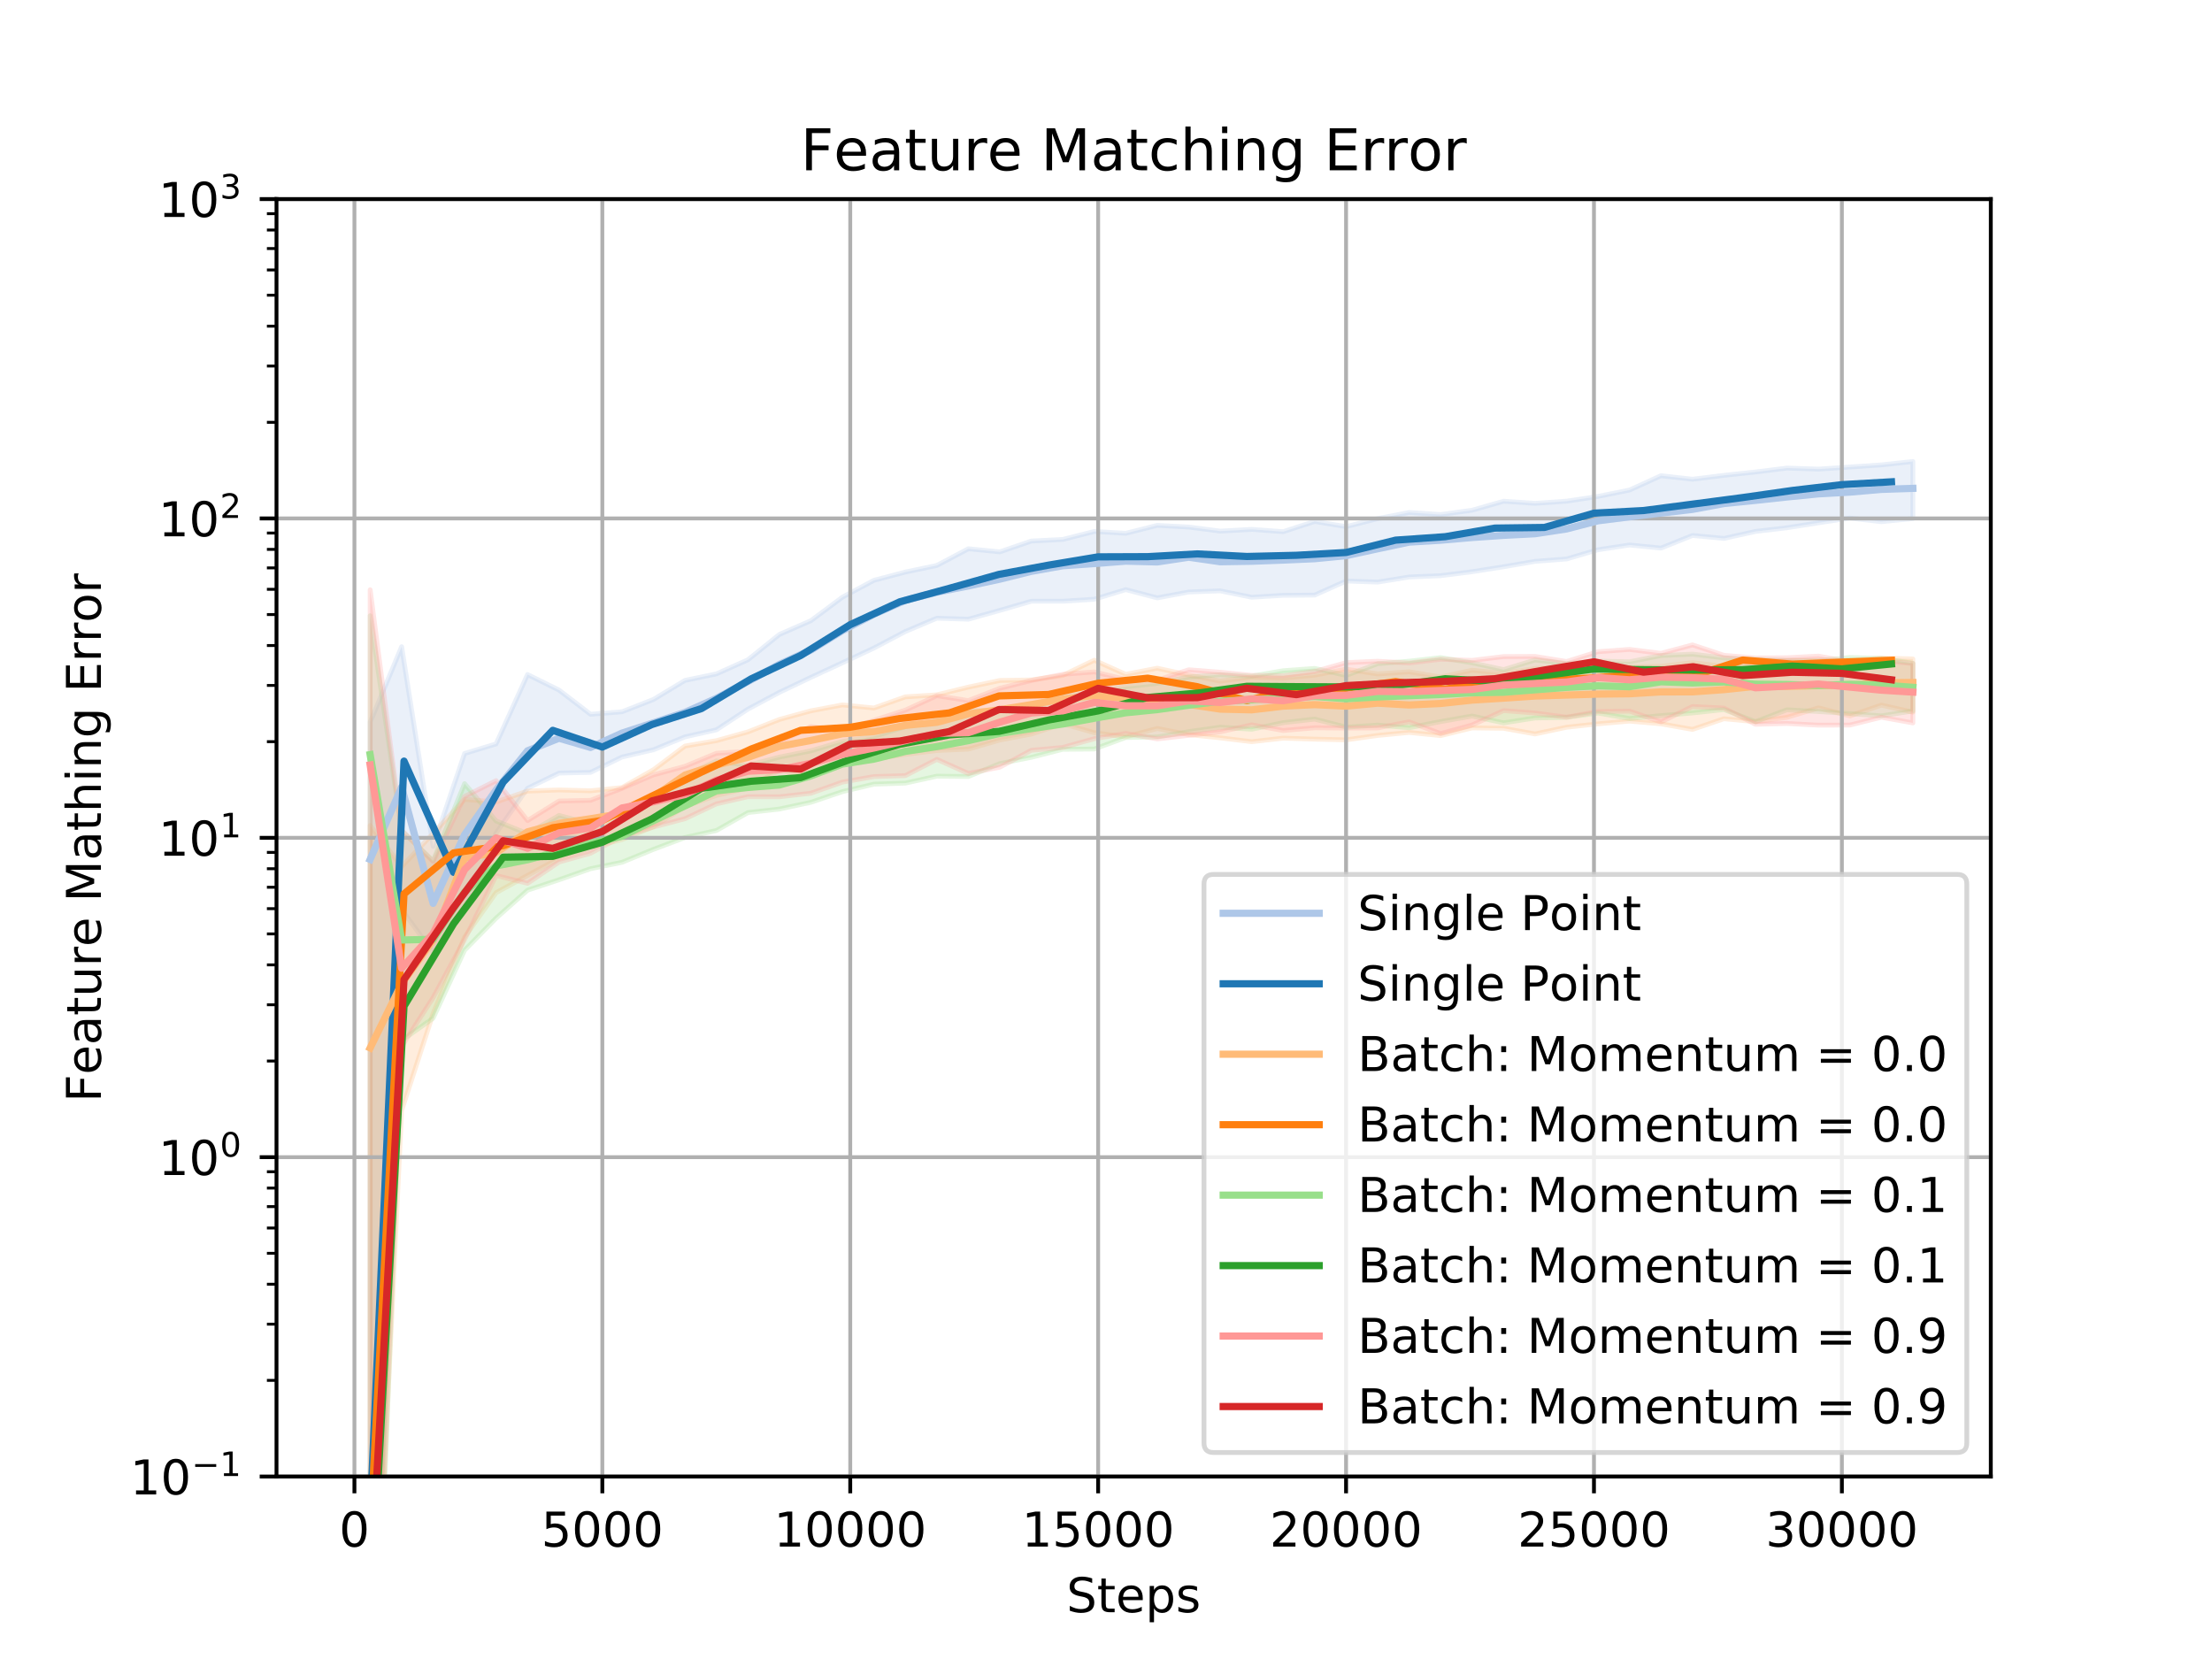 <?xml version="1.0" encoding="utf-8" standalone="no"?>
<!DOCTYPE svg PUBLIC "-//W3C//DTD SVG 1.1//EN"
  "http://www.w3.org/Graphics/SVG/1.1/DTD/svg11.dtd">
<!-- Created with matplotlib (https://matplotlib.org/) -->
<svg height="345.6pt" version="1.1" viewBox="0 0 460.8 345.6" width="460.8pt" xmlns="http://www.w3.org/2000/svg" xmlns:xlink="http://www.w3.org/1999/xlink">
 <defs>
  <style type="text/css">
*{stroke-linecap:butt;stroke-linejoin:round;white-space:pre;}
  </style>
 </defs>
 <g id="figure_1">
  <g id="patch_1">
   <path d="M 0 345.6 
L 460.8 345.6 
L 460.8 0 
L 0 0 
z
" style="fill:#ffffff;"/>
  </g>
  <g id="axes_1">
   <g id="patch_2">
    <path d="M 57.6 307.584 
L 414.72 307.584 
L 414.72 41.472 
L 57.6 41.472 
z
" style="fill:#ffffff;"/>
   </g>
   <g id="PolyCollection_1">
    <defs>
     <path d="M 77.107 -195.141 
L 77.107 28.367 
L 83.666 -156.125 
L 90.225 -147.229 
L 96.783 -156.512 
L 103.342 -172.072 
L 109.901 -181.398 
L 116.46 -184.555 
L 123.018 -184.697 
L 129.577 -187.898 
L 136.136 -189.413 
L 142.695 -192.096 
L 149.254 -193.572 
L 155.812 -197.878 
L 162.371 -201.376 
L 168.93 -204.492 
L 175.489 -207.531 
L 182.047 -210.593 
L 188.606 -214.046 
L 195.165 -216.818 
L 201.724 -216.612 
L 208.283 -218.446 
L 214.841 -220.352 
L 221.4 -220.352 
L 227.959 -220.766 
L 234.518 -222.767 
L 241.077 -221.05 
L 247.635 -222.274 
L 254.194 -222.513 
L 260.753 -221.18 
L 267.312 -221.583 
L 273.87 -221.631 
L 280.429 -224.564 
L 286.988 -224.338 
L 293.547 -225.402 
L 300.106 -225.671 
L 306.664 -226.5 
L 313.223 -227.533 
L 319.782 -228.657 
L 326.341 -229.157 
L 332.899 -231.08 
L 339.458 -232.065 
L 346.017 -231.422 
L 352.576 -234.05 
L 359.135 -233.436 
L 365.693 -234.889 
L 372.252 -235.657 
L 378.811 -236.689 
L 385.37 -237.682 
L 391.928 -236.923 
L 398.487 -237.573 
L 398.487 -249.465 
L 398.487 -249.465 
L 391.928 -248.755 
L 385.37 -248.311 
L 378.811 -247.877 
L 372.252 -248.095 
L 365.693 -247.273 
L 359.135 -246.577 
L 352.576 -245.767 
L 346.017 -246.506 
L 339.458 -243.514 
L 332.899 -242.19 
L 326.341 -241.197 
L 319.782 -240.747 
L 313.223 -241.185 
L 306.664 -239.314 
L 300.106 -238.408 
L 293.547 -238.843 
L 286.988 -237.562 
L 280.429 -235.892 
L 273.87 -236.975 
L 267.312 -234.844 
L 260.753 -235.322 
L 254.194 -234.961 
L 247.635 -235.805 
L 241.077 -236.155 
L 234.518 -234.51 
L 227.959 -234.887 
L 221.4 -233.227 
L 214.841 -232.886 
L 208.283 -230.636 
L 201.724 -231.282 
L 195.165 -227.808 
L 188.606 -226.434 
L 182.047 -224.704 
L 175.489 -221.191 
L 168.93 -216.304 
L 162.371 -213.436 
L 155.812 -208.16 
L 149.254 -205.221 
L 142.695 -203.863 
L 136.136 -199.897 
L 129.577 -197.328 
L 123.018 -196.813 
L 116.46 -201.842 
L 109.901 -205.088 
L 103.342 -190.634 
L 96.783 -188.637 
L 90.225 -169.306 
L 83.666 -210.883 
L 77.107 -195.141 
z
" id="m6dc7515577" style="stroke:#aec7e8;stroke-opacity:0.25;"/>
    </defs>
    <g clip-path="url(#p1aa716d5b2)">
     <use style="fill:#aec7e8;fill-opacity:0.25;stroke:#aec7e8;stroke-opacity:0.25;" x="0" xlink:href="#m6dc7515577" y="345.6"/>
    </g>
   </g>
   <g id="PolyCollection_2">
    <defs>
     <path d="M 77.107 -173.618 
L 77.107 23.141 
L 83.666 -114.261 
L 90.225 -134.443 
L 96.783 -150.376 
L 103.342 -159.63 
L 109.901 -163.228 
L 116.46 -166.795 
L 123.018 -169.044 
L 129.577 -170.708 
L 136.136 -173.382 
L 142.695 -177.598 
L 149.254 -179.901 
L 155.812 -181.444 
L 162.371 -185.159 
L 168.93 -183.819 
L 175.489 -186.909 
L 182.047 -187.512 
L 188.606 -188.452 
L 195.165 -189.254 
L 201.724 -189.549 
L 208.283 -191.443 
L 214.841 -192.682 
L 221.4 -194.849 
L 227.959 -192.963 
L 234.518 -192.107 
L 241.077 -193.838 
L 247.635 -192.568 
L 254.194 -191.891 
L 260.753 -191.093 
L 267.312 -191.829 
L 273.87 -191.622 
L 280.429 -191.476 
L 286.988 -192.39 
L 293.547 -193.021 
L 300.106 -192.358 
L 306.664 -193.967 
L 313.223 -193.882 
L 319.782 -192.706 
L 326.341 -194.096 
L 332.899 -194.813 
L 339.458 -195.379 
L 346.017 -194.815 
L 352.576 -193.648 
L 359.135 -195.875 
L 365.693 -195.249 
L 372.252 -196.164 
L 378.811 -198.134 
L 385.37 -196.464 
L 391.928 -198.706 
L 398.487 -197.241 
L 398.487 -208.324 
L 398.487 -208.324 
L 391.928 -208.537 
L 385.37 -208.007 
L 378.811 -207.993 
L 372.252 -207.948 
L 365.693 -207.812 
L 359.135 -206.785 
L 352.576 -207.565 
L 346.017 -206.799 
L 339.458 -206.653 
L 332.899 -206.365 
L 326.341 -206.782 
L 319.782 -206.341 
L 313.223 -205.332 
L 306.664 -205.979 
L 300.106 -204.563 
L 293.547 -205.655 
L 286.988 -205.205 
L 280.429 -206.208 
L 273.87 -204.965 
L 267.312 -204.332 
L 260.753 -204.562 
L 254.194 -203.718 
L 247.635 -204.976 
L 241.077 -206.404 
L 234.518 -205.123 
L 227.959 -208.067 
L 221.4 -204.906 
L 214.841 -203.952 
L 208.283 -203.843 
L 201.724 -202.46 
L 195.165 -200.854 
L 188.606 -200.436 
L 182.047 -198.11 
L 175.489 -198.759 
L 168.93 -197.52 
L 162.371 -195.725 
L 155.812 -193.135 
L 149.254 -191.309 
L 142.695 -190.186 
L 136.136 -185.256 
L 129.577 -181.531 
L 123.018 -180.864 
L 116.46 -181.04 
L 109.901 -180.804 
L 103.342 -178.526 
L 96.783 -179.083 
L 90.225 -171.976 
L 83.666 -165.066 
L 77.107 -173.618 
z
" id="md0c30af44f" style="stroke:#ffbb78;stroke-opacity:0.25;"/>
    </defs>
    <g clip-path="url(#p1aa716d5b2)">
     <use style="fill:#ffbb78;fill-opacity:0.25;stroke:#ffbb78;stroke-opacity:0.25;" x="0" xlink:href="#md0c30af44f" y="345.6"/>
    </g>
   </g>
   <g id="PolyCollection_3">
    <defs>
     <path d="M 77.107 -217.33 
L 77.107 43.387 
L 83.666 -128.845 
L 90.225 -133.488 
L 96.783 -147.647 
L 103.342 -154.326 
L 109.901 -160.159 
L 116.46 -162.327 
L 123.018 -164.629 
L 129.577 -165.968 
L 136.136 -168.663 
L 142.695 -171.128 
L 149.254 -172.595 
L 155.812 -176.322 
L 162.371 -177.063 
L 168.93 -178.466 
L 175.489 -180.687 
L 182.047 -182.243 
L 188.606 -182.462 
L 195.165 -183.908 
L 201.724 -183.835 
L 208.283 -186.536 
L 214.841 -187.837 
L 221.4 -189.51 
L 227.959 -189.563 
L 234.518 -191.968 
L 241.077 -192.078 
L 247.635 -193.176 
L 254.194 -194.114 
L 260.753 -193.687 
L 267.312 -195.051 
L 273.87 -195.8 
L 280.429 -194.12 
L 286.988 -194.552 
L 293.547 -193.997 
L 300.106 -195.282 
L 306.664 -196.435 
L 313.223 -195.012 
L 319.782 -196.034 
L 326.341 -196.155 
L 332.899 -197.06 
L 339.458 -195.926 
L 346.017 -196.516 
L 352.576 -197.078 
L 359.135 -197.788 
L 365.693 -195.257 
L 372.252 -197.74 
L 378.811 -197.374 
L 385.37 -196.941 
L 391.928 -196.475 
L 398.487 -197.493 
L 398.487 -207.436 
L 398.487 -207.436 
L 391.928 -208.443 
L 385.37 -208.639 
L 378.811 -207.986 
L 372.252 -208.005 
L 365.693 -208.251 
L 359.135 -208.548 
L 352.576 -209.337 
L 346.017 -209.038 
L 339.458 -207.733 
L 332.899 -207.897 
L 326.341 -207.385 
L 319.782 -208.111 
L 313.223 -206.107 
L 306.664 -207.522 
L 300.106 -208.604 
L 293.547 -207.861 
L 286.988 -207.331 
L 280.429 -204.901 
L 273.87 -206.355 
L 267.312 -205.875 
L 260.753 -204.756 
L 254.194 -205.046 
L 247.635 -204.571 
L 241.077 -203.243 
L 234.518 -202.549 
L 227.959 -201.471 
L 221.4 -200.412 
L 214.841 -198.84 
L 208.283 -197.683 
L 201.724 -197.506 
L 195.165 -195.528 
L 188.606 -194.215 
L 182.047 -192.176 
L 175.489 -191.122 
L 168.93 -189.196 
L 162.371 -187.882 
L 155.812 -186.146 
L 149.254 -187.071 
L 142.695 -184.044 
L 136.136 -179.932 
L 129.577 -176.207 
L 123.018 -174.008 
L 116.46 -175.727 
L 109.901 -171.932 
L 103.342 -174.588 
L 96.783 -182.352 
L 90.225 -166.277 
L 83.666 -172.524 
L 77.107 -217.33 
z
" id="mfff6ea9948" style="stroke:#98df8a;stroke-opacity:0.25;"/>
    </defs>
    <g clip-path="url(#p1aa716d5b2)">
     <use style="fill:#98df8a;fill-opacity:0.25;stroke:#98df8a;stroke-opacity:0.25;" x="0" xlink:href="#mfff6ea9948" y="345.6"/>
    </g>
   </g>
   <g id="PolyCollection_4">
    <defs>
     <path d="M 77.107 -222.749 
L 77.107 32.358 
L 83.666 -127.603 
L 90.225 -137.776 
L 96.783 -149.88 
L 103.342 -163.215 
L 109.901 -161.588 
L 116.46 -166.029 
L 123.018 -167.855 
L 129.577 -171.388 
L 136.136 -173.316 
L 142.695 -175.045 
L 149.254 -178.146 
L 155.812 -179.637 
L 162.371 -179.615 
L 168.93 -180.361 
L 175.489 -182.669 
L 182.047 -183.829 
L 188.606 -184.026 
L 195.165 -187.414 
L 201.724 -184.48 
L 208.283 -185.783 
L 214.841 -189.299 
L 221.4 -189.894 
L 227.959 -191.715 
L 234.518 -192.826 
L 241.077 -191.672 
L 247.635 -192.408 
L 254.194 -193.144 
L 260.753 -194.6 
L 267.312 -193.423 
L 273.87 -193.987 
L 280.429 -193.931 
L 286.988 -193.963 
L 293.547 -195.232 
L 300.106 -192.779 
L 306.664 -194.567 
L 313.223 -197.57 
L 319.782 -197.064 
L 326.341 -196.194 
L 332.899 -197.374 
L 339.458 -197.46 
L 346.017 -195.211 
L 352.576 -198.418 
L 359.135 -198.098 
L 365.693 -194.719 
L 372.252 -194.892 
L 378.811 -194.535 
L 385.37 -194.556 
L 391.928 -196.187 
L 398.487 -195.001 
L 398.487 -207.382 
L 398.487 -207.382 
L 391.928 -207.926 
L 385.37 -207.748 
L 378.811 -208.921 
L 372.252 -208.579 
L 365.693 -208.533 
L 359.135 -209.087 
L 352.576 -211.26 
L 346.017 -209.498 
L 339.458 -210.311 
L 332.899 -209.839 
L 326.341 -207.798 
L 319.782 -208.852 
L 313.223 -208.822 
L 306.664 -208.032 
L 300.106 -208.271 
L 293.547 -207.482 
L 286.988 -207.851 
L 280.429 -207.561 
L 273.87 -205.723 
L 267.312 -204.814 
L 260.753 -204.914 
L 254.194 -205.556 
L 247.635 -206.077 
L 241.077 -203.917 
L 234.518 -204.063 
L 227.959 -205.626 
L 221.4 -205.123 
L 214.841 -203.853 
L 208.283 -202.217 
L 201.724 -199.648 
L 195.165 -200.68 
L 188.606 -197.667 
L 182.047 -195.541 
L 175.489 -193.492 
L 168.93 -194.257 
L 162.371 -191.059 
L 155.812 -189.102 
L 149.254 -188.68 
L 142.695 -185.96 
L 136.136 -184.188 
L 129.577 -181.372 
L 123.018 -178.88 
L 116.46 -178.729 
L 109.901 -174.657 
L 103.342 -182.974 
L 96.783 -179.684 
L 90.225 -166.1 
L 83.666 -172.688 
L 77.107 -222.749 
z
" id="m78f3901877" style="stroke:#ff9896;stroke-opacity:0.25;"/>
    </defs>
    <g clip-path="url(#p1aa716d5b2)">
     <use style="fill:#ff9896;fill-opacity:0.25;stroke:#ff9896;stroke-opacity:0.25;" x="0" xlink:href="#m78f3901877" y="345.6"/>
    </g>
   </g>
   <g id="matplotlib.axis_1">
    <g id="xtick_1">
     <g id="line2d_1">
      <path clip-path="url(#p1aa716d5b2)" d="M 73.833 307.584 
L 73.833 41.472 
" style="fill:none;stroke:#b0b0b0;stroke-linecap:square;stroke-width:0.8;"/>
     </g>
     <g id="line2d_2">
      <defs>
       <path d="M 0 0 
L 0 3.5 
" id="m303108fec3" style="stroke:#000000;stroke-width:0.8;"/>
      </defs>
      <g>
       <use style="stroke:#000000;stroke-width:0.8;" x="73.833" xlink:href="#m303108fec3" y="307.584"/>
      </g>
     </g>
     <g id="text_1">
      <!-- 0 -->
      <defs>
       <path d="M 31.781 66.406 
Q 24.172 66.406 20.328 58.906 
Q 16.5 51.422 16.5 36.375 
Q 16.5 21.391 20.328 13.891 
Q 24.172 6.391 31.781 6.391 
Q 39.453 6.391 43.281 13.891 
Q 47.125 21.391 47.125 36.375 
Q 47.125 51.422 43.281 58.906 
Q 39.453 66.406 31.781 66.406 
z
M 31.781 74.219 
Q 44.047 74.219 50.516 64.516 
Q 56.984 54.828 56.984 36.375 
Q 56.984 17.969 50.516 8.266 
Q 44.047 -1.422 31.781 -1.422 
Q 19.531 -1.422 13.062 8.266 
Q 6.594 17.969 6.594 36.375 
Q 6.594 54.828 13.062 64.516 
Q 19.531 74.219 31.781 74.219 
z
" id="DejaVuSans-48"/>
      </defs>
      <g transform="translate(70.651 322.182)scale(0.1 -0.1)">
       <use xlink:href="#DejaVuSans-48"/>
      </g>
     </g>
    </g>
    <g id="xtick_2">
     <g id="line2d_3">
      <path clip-path="url(#p1aa716d5b2)" d="M 125.477 307.584 
L 125.477 41.472 
" style="fill:none;stroke:#b0b0b0;stroke-linecap:square;stroke-width:0.8;"/>
     </g>
     <g id="line2d_4">
      <g>
       <use style="stroke:#000000;stroke-width:0.8;" x="125.477" xlink:href="#m303108fec3" y="307.584"/>
      </g>
     </g>
     <g id="text_2">
      <!-- 5000 -->
      <defs>
       <path d="M 10.797 72.906 
L 49.516 72.906 
L 49.516 64.594 
L 19.828 64.594 
L 19.828 46.734 
Q 21.969 47.469 24.109 47.828 
Q 26.266 48.188 28.422 48.188 
Q 40.625 48.188 47.75 41.5 
Q 54.891 34.812 54.891 23.391 
Q 54.891 11.625 47.562 5.094 
Q 40.234 -1.422 26.906 -1.422 
Q 22.312 -1.422 17.547 -0.641 
Q 12.797 0.141 7.719 1.703 
L 7.719 11.625 
Q 12.109 9.234 16.797 8.062 
Q 21.484 6.891 26.703 6.891 
Q 35.156 6.891 40.078 11.328 
Q 45.016 15.766 45.016 23.391 
Q 45.016 31 40.078 35.438 
Q 35.156 39.891 26.703 39.891 
Q 22.75 39.891 18.812 39.016 
Q 14.891 38.141 10.797 36.281 
z
" id="DejaVuSans-53"/>
      </defs>
      <g transform="translate(112.752 322.182)scale(0.1 -0.1)">
       <use xlink:href="#DejaVuSans-53"/>
       <use x="63.623" xlink:href="#DejaVuSans-48"/>
       <use x="127.246" xlink:href="#DejaVuSans-48"/>
       <use x="190.869" xlink:href="#DejaVuSans-48"/>
      </g>
     </g>
    </g>
    <g id="xtick_3">
     <g id="line2d_5">
      <path clip-path="url(#p1aa716d5b2)" d="M 177.121 307.584 
L 177.121 41.472 
" style="fill:none;stroke:#b0b0b0;stroke-linecap:square;stroke-width:0.8;"/>
     </g>
     <g id="line2d_6">
      <g>
       <use style="stroke:#000000;stroke-width:0.8;" x="177.121" xlink:href="#m303108fec3" y="307.584"/>
      </g>
     </g>
     <g id="text_3">
      <!-- 10000 -->
      <defs>
       <path d="M 12.406 8.297 
L 28.516 8.297 
L 28.516 63.922 
L 10.984 60.406 
L 10.984 69.391 
L 28.422 72.906 
L 38.281 72.906 
L 38.281 8.297 
L 54.391 8.297 
L 54.391 0 
L 12.406 0 
z
" id="DejaVuSans-49"/>
      </defs>
      <g transform="translate(161.214 322.182)scale(0.1 -0.1)">
       <use xlink:href="#DejaVuSans-49"/>
       <use x="63.623" xlink:href="#DejaVuSans-48"/>
       <use x="127.246" xlink:href="#DejaVuSans-48"/>
       <use x="190.869" xlink:href="#DejaVuSans-48"/>
       <use x="254.492" xlink:href="#DejaVuSans-48"/>
      </g>
     </g>
    </g>
    <g id="xtick_4">
     <g id="line2d_7">
      <path clip-path="url(#p1aa716d5b2)" d="M 228.765 307.584 
L 228.765 41.472 
" style="fill:none;stroke:#b0b0b0;stroke-linecap:square;stroke-width:0.8;"/>
     </g>
     <g id="line2d_8">
      <g>
       <use style="stroke:#000000;stroke-width:0.8;" x="228.765" xlink:href="#m303108fec3" y="307.584"/>
      </g>
     </g>
     <g id="text_4">
      <!-- 15000 -->
      <g transform="translate(212.858 322.182)scale(0.1 -0.1)">
       <use xlink:href="#DejaVuSans-49"/>
       <use x="63.623" xlink:href="#DejaVuSans-53"/>
       <use x="127.246" xlink:href="#DejaVuSans-48"/>
       <use x="190.869" xlink:href="#DejaVuSans-48"/>
       <use x="254.492" xlink:href="#DejaVuSans-48"/>
      </g>
     </g>
    </g>
    <g id="xtick_5">
     <g id="line2d_9">
      <path clip-path="url(#p1aa716d5b2)" d="M 280.409 307.584 
L 280.409 41.472 
" style="fill:none;stroke:#b0b0b0;stroke-linecap:square;stroke-width:0.8;"/>
     </g>
     <g id="line2d_10">
      <g>
       <use style="stroke:#000000;stroke-width:0.8;" x="280.409" xlink:href="#m303108fec3" y="307.584"/>
      </g>
     </g>
     <g id="text_5">
      <!-- 20000 -->
      <defs>
       <path d="M 19.188 8.297 
L 53.609 8.297 
L 53.609 0 
L 7.328 0 
L 7.328 8.297 
Q 12.938 14.109 22.625 23.891 
Q 32.328 33.688 34.812 36.531 
Q 39.547 41.844 41.422 45.531 
Q 43.312 49.219 43.312 52.781 
Q 43.312 58.594 39.234 62.25 
Q 35.156 65.922 28.609 65.922 
Q 23.969 65.922 18.812 64.312 
Q 13.672 62.703 7.812 59.422 
L 7.812 69.391 
Q 13.766 71.781 18.938 73 
Q 24.125 74.219 28.422 74.219 
Q 39.75 74.219 46.484 68.547 
Q 53.219 62.891 53.219 53.422 
Q 53.219 48.922 51.531 44.891 
Q 49.859 40.875 45.406 35.406 
Q 44.188 33.984 37.641 27.219 
Q 31.109 20.453 19.188 8.297 
z
" id="DejaVuSans-50"/>
      </defs>
      <g transform="translate(264.502 322.182)scale(0.1 -0.1)">
       <use xlink:href="#DejaVuSans-50"/>
       <use x="63.623" xlink:href="#DejaVuSans-48"/>
       <use x="127.246" xlink:href="#DejaVuSans-48"/>
       <use x="190.869" xlink:href="#DejaVuSans-48"/>
       <use x="254.492" xlink:href="#DejaVuSans-48"/>
      </g>
     </g>
    </g>
    <g id="xtick_6">
     <g id="line2d_11">
      <path clip-path="url(#p1aa716d5b2)" d="M 332.052 307.584 
L 332.052 41.472 
" style="fill:none;stroke:#b0b0b0;stroke-linecap:square;stroke-width:0.8;"/>
     </g>
     <g id="line2d_12">
      <g>
       <use style="stroke:#000000;stroke-width:0.8;" x="332.052" xlink:href="#m303108fec3" y="307.584"/>
      </g>
     </g>
     <g id="text_6">
      <!-- 25000 -->
      <g transform="translate(316.146 322.182)scale(0.1 -0.1)">
       <use xlink:href="#DejaVuSans-50"/>
       <use x="63.623" xlink:href="#DejaVuSans-53"/>
       <use x="127.246" xlink:href="#DejaVuSans-48"/>
       <use x="190.869" xlink:href="#DejaVuSans-48"/>
       <use x="254.492" xlink:href="#DejaVuSans-48"/>
      </g>
     </g>
    </g>
    <g id="xtick_7">
     <g id="line2d_13">
      <path clip-path="url(#p1aa716d5b2)" d="M 383.696 307.584 
L 383.696 41.472 
" style="fill:none;stroke:#b0b0b0;stroke-linecap:square;stroke-width:0.8;"/>
     </g>
     <g id="line2d_14">
      <g>
       <use style="stroke:#000000;stroke-width:0.8;" x="383.696" xlink:href="#m303108fec3" y="307.584"/>
      </g>
     </g>
     <g id="text_7">
      <!-- 30000 -->
      <defs>
       <path d="M 40.578 39.312 
Q 47.656 37.797 51.625 33 
Q 55.609 28.219 55.609 21.188 
Q 55.609 10.406 48.188 4.484 
Q 40.766 -1.422 27.094 -1.422 
Q 22.516 -1.422 17.656 -0.516 
Q 12.797 0.391 7.625 2.203 
L 7.625 11.719 
Q 11.719 9.328 16.594 8.109 
Q 21.484 6.891 26.812 6.891 
Q 36.078 6.891 40.938 10.547 
Q 45.797 14.203 45.797 21.188 
Q 45.797 27.641 41.281 31.266 
Q 36.766 34.906 28.719 34.906 
L 20.219 34.906 
L 20.219 43.016 
L 29.109 43.016 
Q 36.375 43.016 40.234 45.922 
Q 44.094 48.828 44.094 54.297 
Q 44.094 59.906 40.109 62.906 
Q 36.141 65.922 28.719 65.922 
Q 24.656 65.922 20.016 65.031 
Q 15.375 64.156 9.812 62.312 
L 9.812 71.094 
Q 15.438 72.656 20.344 73.438 
Q 25.25 74.219 29.594 74.219 
Q 40.828 74.219 47.359 69.109 
Q 53.906 64.016 53.906 55.328 
Q 53.906 49.266 50.438 45.094 
Q 46.969 40.922 40.578 39.312 
z
" id="DejaVuSans-51"/>
      </defs>
      <g transform="translate(367.79 322.182)scale(0.1 -0.1)">
       <use xlink:href="#DejaVuSans-51"/>
       <use x="63.623" xlink:href="#DejaVuSans-48"/>
       <use x="127.246" xlink:href="#DejaVuSans-48"/>
       <use x="190.869" xlink:href="#DejaVuSans-48"/>
       <use x="254.492" xlink:href="#DejaVuSans-48"/>
      </g>
     </g>
    </g>
    <g id="text_8">
     <!-- Steps -->
     <defs>
      <path d="M 53.516 70.516 
L 53.516 60.891 
Q 47.906 63.578 42.922 64.891 
Q 37.938 66.219 33.297 66.219 
Q 25.25 66.219 20.875 63.094 
Q 16.5 59.969 16.5 54.203 
Q 16.5 49.359 19.406 46.891 
Q 22.312 44.438 30.422 42.922 
L 36.375 41.703 
Q 47.406 39.594 52.656 34.297 
Q 57.906 29 57.906 20.125 
Q 57.906 9.516 50.797 4.047 
Q 43.703 -1.422 29.984 -1.422 
Q 24.812 -1.422 18.969 -0.25 
Q 13.141 0.922 6.891 3.219 
L 6.891 13.375 
Q 12.891 10.016 18.656 8.297 
Q 24.422 6.594 29.984 6.594 
Q 38.422 6.594 43.016 9.906 
Q 47.609 13.234 47.609 19.391 
Q 47.609 24.75 44.312 27.781 
Q 41.016 30.812 33.5 32.328 
L 27.484 33.5 
Q 16.453 35.688 11.516 40.375 
Q 6.594 45.062 6.594 53.422 
Q 6.594 63.094 13.406 68.656 
Q 20.219 74.219 32.172 74.219 
Q 37.312 74.219 42.625 73.281 
Q 47.953 72.359 53.516 70.516 
z
" id="DejaVuSans-83"/>
      <path d="M 18.312 70.219 
L 18.312 54.688 
L 36.812 54.688 
L 36.812 47.703 
L 18.312 47.703 
L 18.312 18.016 
Q 18.312 11.328 20.141 9.422 
Q 21.969 7.516 27.594 7.516 
L 36.812 7.516 
L 36.812 0 
L 27.594 0 
Q 17.188 0 13.234 3.875 
Q 9.281 7.766 9.281 18.016 
L 9.281 47.703 
L 2.688 47.703 
L 2.688 54.688 
L 9.281 54.688 
L 9.281 70.219 
z
" id="DejaVuSans-116"/>
      <path d="M 56.203 29.594 
L 56.203 25.203 
L 14.891 25.203 
Q 15.484 15.922 20.484 11.062 
Q 25.484 6.203 34.422 6.203 
Q 39.594 6.203 44.453 7.469 
Q 49.312 8.734 54.109 11.281 
L 54.109 2.781 
Q 49.266 0.734 44.188 -0.344 
Q 39.109 -1.422 33.891 -1.422 
Q 20.797 -1.422 13.156 6.188 
Q 5.516 13.812 5.516 26.812 
Q 5.516 40.234 12.766 48.109 
Q 20.016 56 32.328 56 
Q 43.359 56 49.781 48.891 
Q 56.203 41.797 56.203 29.594 
z
M 47.219 32.234 
Q 47.125 39.594 43.094 43.984 
Q 39.062 48.391 32.422 48.391 
Q 24.906 48.391 20.391 44.141 
Q 15.875 39.891 15.188 32.172 
z
" id="DejaVuSans-101"/>
      <path d="M 18.109 8.203 
L 18.109 -20.797 
L 9.078 -20.797 
L 9.078 54.688 
L 18.109 54.688 
L 18.109 46.391 
Q 20.953 51.266 25.266 53.625 
Q 29.594 56 35.594 56 
Q 45.562 56 51.781 48.094 
Q 58.016 40.188 58.016 27.297 
Q 58.016 14.406 51.781 6.484 
Q 45.562 -1.422 35.594 -1.422 
Q 29.594 -1.422 25.266 0.953 
Q 20.953 3.328 18.109 8.203 
z
M 48.688 27.297 
Q 48.688 37.203 44.609 42.844 
Q 40.531 48.484 33.406 48.484 
Q 26.266 48.484 22.188 42.844 
Q 18.109 37.203 18.109 27.297 
Q 18.109 17.391 22.188 11.75 
Q 26.266 6.109 33.406 6.109 
Q 40.531 6.109 44.609 11.75 
Q 48.688 17.391 48.688 27.297 
z
" id="DejaVuSans-112"/>
      <path d="M 44.281 53.078 
L 44.281 44.578 
Q 40.484 46.531 36.375 47.5 
Q 32.281 48.484 27.875 48.484 
Q 21.188 48.484 17.844 46.438 
Q 14.5 44.391 14.5 40.281 
Q 14.5 37.156 16.891 35.375 
Q 19.281 33.594 26.516 31.984 
L 29.594 31.297 
Q 39.156 29.25 43.188 25.516 
Q 47.219 21.781 47.219 15.094 
Q 47.219 7.469 41.188 3.016 
Q 35.156 -1.422 24.609 -1.422 
Q 20.219 -1.422 15.453 -0.562 
Q 10.688 0.297 5.422 2 
L 5.422 11.281 
Q 10.406 8.688 15.234 7.391 
Q 20.062 6.109 24.812 6.109 
Q 31.156 6.109 34.562 8.281 
Q 37.984 10.453 37.984 14.406 
Q 37.984 18.062 35.516 20.016 
Q 33.062 21.969 24.703 23.781 
L 21.578 24.516 
Q 13.234 26.266 9.516 29.906 
Q 5.812 33.547 5.812 39.891 
Q 5.812 47.609 11.281 51.797 
Q 16.75 56 26.812 56 
Q 31.781 56 36.172 55.266 
Q 40.578 54.547 44.281 53.078 
z
" id="DejaVuSans-115"/>
     </defs>
     <g transform="translate(222.17 335.861)scale(0.1 -0.1)">
      <use xlink:href="#DejaVuSans-83"/>
      <use x="63.477" xlink:href="#DejaVuSans-116"/>
      <use x="102.686" xlink:href="#DejaVuSans-101"/>
      <use x="164.209" xlink:href="#DejaVuSans-112"/>
      <use x="227.686" xlink:href="#DejaVuSans-115"/>
     </g>
    </g>
   </g>
   <g id="matplotlib.axis_2">
    <g id="ytick_1">
     <g id="line2d_15">
      <path clip-path="url(#p1aa716d5b2)" d="M 57.6 307.584 
L 414.72 307.584 
" style="fill:none;stroke:#b0b0b0;stroke-linecap:square;stroke-width:0.8;"/>
     </g>
     <g id="line2d_16">
      <defs>
       <path d="M 0 0 
L -3.5 0 
" id="m33a2ad6d6a" style="stroke:#000000;stroke-width:0.8;"/>
      </defs>
      <g>
       <use style="stroke:#000000;stroke-width:0.8;" x="57.6" xlink:href="#m33a2ad6d6a" y="307.584"/>
      </g>
     </g>
     <g id="text_9">
      <!-- $\mathdefault{10^{-1}}$ -->
      <defs>
       <path d="M 10.594 35.5 
L 73.188 35.5 
L 73.188 27.203 
L 10.594 27.203 
z
" id="DejaVuSans-8722"/>
      </defs>
      <g transform="translate(27.1 311.383)scale(0.1 -0.1)">
       <use transform="translate(0 0.684)" xlink:href="#DejaVuSans-49"/>
       <use transform="translate(63.623 0.684)" xlink:href="#DejaVuSans-48"/>
       <use transform="translate(128.203 38.966)scale(0.7)" xlink:href="#DejaVuSans-8722"/>
       <use transform="translate(186.855 38.966)scale(0.7)" xlink:href="#DejaVuSans-49"/>
      </g>
     </g>
    </g>
    <g id="ytick_2">
     <g id="line2d_17">
      <path clip-path="url(#p1aa716d5b2)" d="M 57.6 241.056 
L 414.72 241.056 
" style="fill:none;stroke:#b0b0b0;stroke-linecap:square;stroke-width:0.8;"/>
     </g>
     <g id="line2d_18">
      <g>
       <use style="stroke:#000000;stroke-width:0.8;" x="57.6" xlink:href="#m33a2ad6d6a" y="241.056"/>
      </g>
     </g>
     <g id="text_10">
      <!-- $\mathdefault{10^{0}}$ -->
      <g transform="translate(33 244.855)scale(0.1 -0.1)">
       <use transform="translate(0 0.766)" xlink:href="#DejaVuSans-49"/>
       <use transform="translate(63.623 0.766)" xlink:href="#DejaVuSans-48"/>
       <use transform="translate(128.203 39.047)scale(0.7)" xlink:href="#DejaVuSans-48"/>
      </g>
     </g>
    </g>
    <g id="ytick_3">
     <g id="line2d_19">
      <path clip-path="url(#p1aa716d5b2)" d="M 57.6 174.528 
L 414.72 174.528 
" style="fill:none;stroke:#b0b0b0;stroke-linecap:square;stroke-width:0.8;"/>
     </g>
     <g id="line2d_20">
      <g>
       <use style="stroke:#000000;stroke-width:0.8;" x="57.6" xlink:href="#m33a2ad6d6a" y="174.528"/>
      </g>
     </g>
     <g id="text_11">
      <!-- $\mathdefault{10^{1}}$ -->
      <g transform="translate(33 178.327)scale(0.1 -0.1)">
       <use transform="translate(0 0.684)" xlink:href="#DejaVuSans-49"/>
       <use transform="translate(63.623 0.684)" xlink:href="#DejaVuSans-48"/>
       <use transform="translate(128.203 38.966)scale(0.7)" xlink:href="#DejaVuSans-49"/>
      </g>
     </g>
    </g>
    <g id="ytick_4">
     <g id="line2d_21">
      <path clip-path="url(#p1aa716d5b2)" d="M 57.6 108 
L 414.72 108 
" style="fill:none;stroke:#b0b0b0;stroke-linecap:square;stroke-width:0.8;"/>
     </g>
     <g id="line2d_22">
      <g>
       <use style="stroke:#000000;stroke-width:0.8;" x="57.6" xlink:href="#m33a2ad6d6a" y="108"/>
      </g>
     </g>
     <g id="text_12">
      <!-- $\mathdefault{10^{2}}$ -->
      <g transform="translate(33 111.799)scale(0.1 -0.1)">
       <use transform="translate(0 0.766)" xlink:href="#DejaVuSans-49"/>
       <use transform="translate(63.623 0.766)" xlink:href="#DejaVuSans-48"/>
       <use transform="translate(128.203 39.047)scale(0.7)" xlink:href="#DejaVuSans-50"/>
      </g>
     </g>
    </g>
    <g id="ytick_5">
     <g id="line2d_23">
      <path clip-path="url(#p1aa716d5b2)" d="M 57.6 41.472 
L 414.72 41.472 
" style="fill:none;stroke:#b0b0b0;stroke-linecap:square;stroke-width:0.8;"/>
     </g>
     <g id="line2d_24">
      <g>
       <use style="stroke:#000000;stroke-width:0.8;" x="57.6" xlink:href="#m33a2ad6d6a" y="41.472"/>
      </g>
     </g>
     <g id="text_13">
      <!-- $\mathdefault{10^{3}}$ -->
      <g transform="translate(33 45.271)scale(0.1 -0.1)">
       <use transform="translate(0 0.766)" xlink:href="#DejaVuSans-49"/>
       <use transform="translate(63.623 0.766)" xlink:href="#DejaVuSans-48"/>
       <use transform="translate(128.203 39.047)scale(0.7)" xlink:href="#DejaVuSans-51"/>
      </g>
     </g>
    </g>
    <g id="ytick_6">
     <g id="line2d_25">
      <defs>
       <path d="M 0 0 
L -2 0 
" id="m7dd780f524" style="stroke:#000000;stroke-width:0.6;"/>
      </defs>
      <g>
       <use style="stroke:#000000;stroke-width:0.6;" x="57.6" xlink:href="#m7dd780f524" y="287.557"/>
      </g>
     </g>
    </g>
    <g id="ytick_7">
     <g id="line2d_26">
      <g>
       <use style="stroke:#000000;stroke-width:0.6;" x="57.6" xlink:href="#m7dd780f524" y="275.842"/>
      </g>
     </g>
    </g>
    <g id="ytick_8">
     <g id="line2d_27">
      <g>
       <use style="stroke:#000000;stroke-width:0.6;" x="57.6" xlink:href="#m7dd780f524" y="267.53"/>
      </g>
     </g>
    </g>
    <g id="ytick_9">
     <g id="line2d_28">
      <g>
       <use style="stroke:#000000;stroke-width:0.6;" x="57.6" xlink:href="#m7dd780f524" y="261.083"/>
      </g>
     </g>
    </g>
    <g id="ytick_10">
     <g id="line2d_29">
      <g>
       <use style="stroke:#000000;stroke-width:0.6;" x="57.6" xlink:href="#m7dd780f524" y="255.815"/>
      </g>
     </g>
    </g>
    <g id="ytick_11">
     <g id="line2d_30">
      <g>
       <use style="stroke:#000000;stroke-width:0.6;" x="57.6" xlink:href="#m7dd780f524" y="251.361"/>
      </g>
     </g>
    </g>
    <g id="ytick_12">
     <g id="line2d_31">
      <g>
       <use style="stroke:#000000;stroke-width:0.6;" x="57.6" xlink:href="#m7dd780f524" y="247.503"/>
      </g>
     </g>
    </g>
    <g id="ytick_13">
     <g id="line2d_32">
      <g>
       <use style="stroke:#000000;stroke-width:0.6;" x="57.6" xlink:href="#m7dd780f524" y="244.1"/>
      </g>
     </g>
    </g>
    <g id="ytick_14">
     <g id="line2d_33">
      <g>
       <use style="stroke:#000000;stroke-width:0.6;" x="57.6" xlink:href="#m7dd780f524" y="221.029"/>
      </g>
     </g>
    </g>
    <g id="ytick_15">
     <g id="line2d_34">
      <g>
       <use style="stroke:#000000;stroke-width:0.6;" x="57.6" xlink:href="#m7dd780f524" y="209.314"/>
      </g>
     </g>
    </g>
    <g id="ytick_16">
     <g id="line2d_35">
      <g>
       <use style="stroke:#000000;stroke-width:0.6;" x="57.6" xlink:href="#m7dd780f524" y="201.002"/>
      </g>
     </g>
    </g>
    <g id="ytick_17">
     <g id="line2d_36">
      <g>
       <use style="stroke:#000000;stroke-width:0.6;" x="57.6" xlink:href="#m7dd780f524" y="194.555"/>
      </g>
     </g>
    </g>
    <g id="ytick_18">
     <g id="line2d_37">
      <g>
       <use style="stroke:#000000;stroke-width:0.6;" x="57.6" xlink:href="#m7dd780f524" y="189.287"/>
      </g>
     </g>
    </g>
    <g id="ytick_19">
     <g id="line2d_38">
      <g>
       <use style="stroke:#000000;stroke-width:0.6;" x="57.6" xlink:href="#m7dd780f524" y="184.833"/>
      </g>
     </g>
    </g>
    <g id="ytick_20">
     <g id="line2d_39">
      <g>
       <use style="stroke:#000000;stroke-width:0.6;" x="57.6" xlink:href="#m7dd780f524" y="180.975"/>
      </g>
     </g>
    </g>
    <g id="ytick_21">
     <g id="line2d_40">
      <g>
       <use style="stroke:#000000;stroke-width:0.6;" x="57.6" xlink:href="#m7dd780f524" y="177.572"/>
      </g>
     </g>
    </g>
    <g id="ytick_22">
     <g id="line2d_41">
      <g>
       <use style="stroke:#000000;stroke-width:0.6;" x="57.6" xlink:href="#m7dd780f524" y="154.501"/>
      </g>
     </g>
    </g>
    <g id="ytick_23">
     <g id="line2d_42">
      <g>
       <use style="stroke:#000000;stroke-width:0.6;" x="57.6" xlink:href="#m7dd780f524" y="142.786"/>
      </g>
     </g>
    </g>
    <g id="ytick_24">
     <g id="line2d_43">
      <g>
       <use style="stroke:#000000;stroke-width:0.6;" x="57.6" xlink:href="#m7dd780f524" y="134.474"/>
      </g>
     </g>
    </g>
    <g id="ytick_25">
     <g id="line2d_44">
      <g>
       <use style="stroke:#000000;stroke-width:0.6;" x="57.6" xlink:href="#m7dd780f524" y="128.027"/>
      </g>
     </g>
    </g>
    <g id="ytick_26">
     <g id="line2d_45">
      <g>
       <use style="stroke:#000000;stroke-width:0.6;" x="57.6" xlink:href="#m7dd780f524" y="122.759"/>
      </g>
     </g>
    </g>
    <g id="ytick_27">
     <g id="line2d_46">
      <g>
       <use style="stroke:#000000;stroke-width:0.6;" x="57.6" xlink:href="#m7dd780f524" y="118.305"/>
      </g>
     </g>
    </g>
    <g id="ytick_28">
     <g id="line2d_47">
      <g>
       <use style="stroke:#000000;stroke-width:0.6;" x="57.6" xlink:href="#m7dd780f524" y="114.447"/>
      </g>
     </g>
    </g>
    <g id="ytick_29">
     <g id="line2d_48">
      <g>
       <use style="stroke:#000000;stroke-width:0.6;" x="57.6" xlink:href="#m7dd780f524" y="111.044"/>
      </g>
     </g>
    </g>
    <g id="ytick_30">
     <g id="line2d_49">
      <g>
       <use style="stroke:#000000;stroke-width:0.6;" x="57.6" xlink:href="#m7dd780f524" y="87.973"/>
      </g>
     </g>
    </g>
    <g id="ytick_31">
     <g id="line2d_50">
      <g>
       <use style="stroke:#000000;stroke-width:0.6;" x="57.6" xlink:href="#m7dd780f524" y="76.258"/>
      </g>
     </g>
    </g>
    <g id="ytick_32">
     <g id="line2d_51">
      <g>
       <use style="stroke:#000000;stroke-width:0.6;" x="57.6" xlink:href="#m7dd780f524" y="67.946"/>
      </g>
     </g>
    </g>
    <g id="ytick_33">
     <g id="line2d_52">
      <g>
       <use style="stroke:#000000;stroke-width:0.6;" x="57.6" xlink:href="#m7dd780f524" y="61.499"/>
      </g>
     </g>
    </g>
    <g id="ytick_34">
     <g id="line2d_53">
      <g>
       <use style="stroke:#000000;stroke-width:0.6;" x="57.6" xlink:href="#m7dd780f524" y="56.231"/>
      </g>
     </g>
    </g>
    <g id="ytick_35">
     <g id="line2d_54">
      <g>
       <use style="stroke:#000000;stroke-width:0.6;" x="57.6" xlink:href="#m7dd780f524" y="51.777"/>
      </g>
     </g>
    </g>
    <g id="ytick_36">
     <g id="line2d_55">
      <g>
       <use style="stroke:#000000;stroke-width:0.6;" x="57.6" xlink:href="#m7dd780f524" y="47.919"/>
      </g>
     </g>
    </g>
    <g id="ytick_37">
     <g id="line2d_56">
      <g>
       <use style="stroke:#000000;stroke-width:0.6;" x="57.6" xlink:href="#m7dd780f524" y="44.516"/>
      </g>
     </g>
    </g>
    <g id="text_14">
     <!-- Feature Mathing Error -->
     <defs>
      <path d="M 9.812 72.906 
L 51.703 72.906 
L 51.703 64.594 
L 19.672 64.594 
L 19.672 43.109 
L 48.578 43.109 
L 48.578 34.812 
L 19.672 34.812 
L 19.672 0 
L 9.812 0 
z
" id="DejaVuSans-70"/>
      <path d="M 34.281 27.484 
Q 23.391 27.484 19.188 25 
Q 14.984 22.516 14.984 16.5 
Q 14.984 11.719 18.141 8.906 
Q 21.297 6.109 26.703 6.109 
Q 34.188 6.109 38.703 11.406 
Q 43.219 16.703 43.219 25.484 
L 43.219 27.484 
z
M 52.203 31.203 
L 52.203 0 
L 43.219 0 
L 43.219 8.297 
Q 40.141 3.328 35.547 0.953 
Q 30.953 -1.422 24.312 -1.422 
Q 15.922 -1.422 10.953 3.297 
Q 6 8.016 6 15.922 
Q 6 25.141 12.172 29.828 
Q 18.359 34.516 30.609 34.516 
L 43.219 34.516 
L 43.219 35.406 
Q 43.219 41.609 39.141 45 
Q 35.062 48.391 27.688 48.391 
Q 23 48.391 18.547 47.266 
Q 14.109 46.141 10.016 43.891 
L 10.016 52.203 
Q 14.938 54.109 19.578 55.047 
Q 24.219 56 28.609 56 
Q 40.484 56 46.344 49.844 
Q 52.203 43.703 52.203 31.203 
z
" id="DejaVuSans-97"/>
      <path d="M 8.5 21.578 
L 8.5 54.688 
L 17.484 54.688 
L 17.484 21.922 
Q 17.484 14.156 20.5 10.266 
Q 23.531 6.391 29.594 6.391 
Q 36.859 6.391 41.078 11.031 
Q 45.312 15.672 45.312 23.688 
L 45.312 54.688 
L 54.297 54.688 
L 54.297 0 
L 45.312 0 
L 45.312 8.406 
Q 42.047 3.422 37.719 1 
Q 33.406 -1.422 27.688 -1.422 
Q 18.266 -1.422 13.375 4.438 
Q 8.5 10.297 8.5 21.578 
z
M 31.109 56 
z
" id="DejaVuSans-117"/>
      <path d="M 41.109 46.297 
Q 39.594 47.172 37.812 47.578 
Q 36.031 48 33.891 48 
Q 26.266 48 22.188 43.047 
Q 18.109 38.094 18.109 28.812 
L 18.109 0 
L 9.078 0 
L 9.078 54.688 
L 18.109 54.688 
L 18.109 46.188 
Q 20.953 51.172 25.484 53.578 
Q 30.031 56 36.531 56 
Q 37.453 56 38.578 55.875 
Q 39.703 55.766 41.062 55.516 
z
" id="DejaVuSans-114"/>
      <path id="DejaVuSans-32"/>
      <path d="M 9.812 72.906 
L 24.516 72.906 
L 43.109 23.297 
L 61.812 72.906 
L 76.516 72.906 
L 76.516 0 
L 66.891 0 
L 66.891 64.016 
L 48.094 14.016 
L 38.188 14.016 
L 19.391 64.016 
L 19.391 0 
L 9.812 0 
z
" id="DejaVuSans-77"/>
      <path d="M 54.891 33.016 
L 54.891 0 
L 45.906 0 
L 45.906 32.719 
Q 45.906 40.484 42.875 44.328 
Q 39.844 48.188 33.797 48.188 
Q 26.516 48.188 22.312 43.547 
Q 18.109 38.922 18.109 30.906 
L 18.109 0 
L 9.078 0 
L 9.078 75.984 
L 18.109 75.984 
L 18.109 46.188 
Q 21.344 51.125 25.703 53.562 
Q 30.078 56 35.797 56 
Q 45.219 56 50.047 50.172 
Q 54.891 44.344 54.891 33.016 
z
" id="DejaVuSans-104"/>
      <path d="M 9.422 54.688 
L 18.406 54.688 
L 18.406 0 
L 9.422 0 
z
M 9.422 75.984 
L 18.406 75.984 
L 18.406 64.594 
L 9.422 64.594 
z
" id="DejaVuSans-105"/>
      <path d="M 54.891 33.016 
L 54.891 0 
L 45.906 0 
L 45.906 32.719 
Q 45.906 40.484 42.875 44.328 
Q 39.844 48.188 33.797 48.188 
Q 26.516 48.188 22.312 43.547 
Q 18.109 38.922 18.109 30.906 
L 18.109 0 
L 9.078 0 
L 9.078 54.688 
L 18.109 54.688 
L 18.109 46.188 
Q 21.344 51.125 25.703 53.562 
Q 30.078 56 35.797 56 
Q 45.219 56 50.047 50.172 
Q 54.891 44.344 54.891 33.016 
z
" id="DejaVuSans-110"/>
      <path d="M 45.406 27.984 
Q 45.406 37.75 41.375 43.109 
Q 37.359 48.484 30.078 48.484 
Q 22.859 48.484 18.828 43.109 
Q 14.797 37.75 14.797 27.984 
Q 14.797 18.266 18.828 12.891 
Q 22.859 7.516 30.078 7.516 
Q 37.359 7.516 41.375 12.891 
Q 45.406 18.266 45.406 27.984 
z
M 54.391 6.781 
Q 54.391 -7.172 48.188 -13.984 
Q 42 -20.797 29.203 -20.797 
Q 24.469 -20.797 20.266 -20.094 
Q 16.062 -19.391 12.109 -17.922 
L 12.109 -9.188 
Q 16.062 -11.328 19.922 -12.344 
Q 23.781 -13.375 27.781 -13.375 
Q 36.625 -13.375 41.016 -8.766 
Q 45.406 -4.156 45.406 5.172 
L 45.406 9.625 
Q 42.625 4.781 38.281 2.391 
Q 33.938 0 27.875 0 
Q 17.828 0 11.672 7.656 
Q 5.516 15.328 5.516 27.984 
Q 5.516 40.672 11.672 48.328 
Q 17.828 56 27.875 56 
Q 33.938 56 38.281 53.609 
Q 42.625 51.219 45.406 46.391 
L 45.406 54.688 
L 54.391 54.688 
z
" id="DejaVuSans-103"/>
      <path d="M 9.812 72.906 
L 55.906 72.906 
L 55.906 64.594 
L 19.672 64.594 
L 19.672 43.016 
L 54.391 43.016 
L 54.391 34.719 
L 19.672 34.719 
L 19.672 8.297 
L 56.781 8.297 
L 56.781 0 
L 9.812 0 
z
" id="DejaVuSans-69"/>
      <path d="M 30.609 48.391 
Q 23.391 48.391 19.188 42.75 
Q 14.984 37.109 14.984 27.297 
Q 14.984 17.484 19.156 11.844 
Q 23.344 6.203 30.609 6.203 
Q 37.797 6.203 41.984 11.859 
Q 46.188 17.531 46.188 27.297 
Q 46.188 37.016 41.984 42.703 
Q 37.797 48.391 30.609 48.391 
z
M 30.609 56 
Q 42.328 56 49.016 48.375 
Q 55.719 40.766 55.719 27.297 
Q 55.719 13.875 49.016 6.219 
Q 42.328 -1.422 30.609 -1.422 
Q 18.844 -1.422 12.172 6.219 
Q 5.516 13.875 5.516 27.297 
Q 5.516 40.766 12.172 48.375 
Q 18.844 56 30.609 56 
z
" id="DejaVuSans-111"/>
     </defs>
     <g transform="translate(21.02 229.6)rotate(-90)scale(0.1 -0.1)">
      <use xlink:href="#DejaVuSans-70"/>
      <use x="57.441" xlink:href="#DejaVuSans-101"/>
      <use x="118.965" xlink:href="#DejaVuSans-97"/>
      <use x="180.244" xlink:href="#DejaVuSans-116"/>
      <use x="219.453" xlink:href="#DejaVuSans-117"/>
      <use x="282.832" xlink:href="#DejaVuSans-114"/>
      <use x="323.914" xlink:href="#DejaVuSans-101"/>
      <use x="385.438" xlink:href="#DejaVuSans-32"/>
      <use x="417.225" xlink:href="#DejaVuSans-77"/>
      <use x="503.504" xlink:href="#DejaVuSans-97"/>
      <use x="564.783" xlink:href="#DejaVuSans-116"/>
      <use x="603.992" xlink:href="#DejaVuSans-104"/>
      <use x="667.371" xlink:href="#DejaVuSans-105"/>
      <use x="695.154" xlink:href="#DejaVuSans-110"/>
      <use x="758.533" xlink:href="#DejaVuSans-103"/>
      <use x="822.01" xlink:href="#DejaVuSans-32"/>
      <use x="853.797" xlink:href="#DejaVuSans-69"/>
      <use x="916.98" xlink:href="#DejaVuSans-114"/>
      <use x="958.078" xlink:href="#DejaVuSans-114"/>
      <use x="999.16" xlink:href="#DejaVuSans-111"/>
      <use x="1060.342" xlink:href="#DejaVuSans-114"/>
     </g>
    </g>
   </g>
   <g id="line2d_57">
    <path clip-path="url(#p1aa716d5b2)" d="M 77.107 179.038 
L 83.666 163.979 
L 90.225 188.187 
L 96.783 173.876 
L 103.342 164.594 
L 109.901 156.403 
L 116.46 153.784 
L 123.018 155.704 
L 129.577 152.72 
L 136.136 150.573 
L 142.695 148.396 
L 149.254 145.474 
L 155.812 141.959 
L 162.371 138.402 
L 168.93 135.407 
L 175.489 131.361 
L 182.047 127.951 
L 188.606 125.042 
L 195.165 123.355 
L 201.724 122.063 
L 208.283 120.65 
L 214.841 119.019 
L 221.4 117.853 
L 227.959 117.401 
L 234.518 116.893 
L 241.077 117.062 
L 247.635 116.075 
L 254.194 117.021 
L 260.753 116.917 
L 267.312 116.674 
L 273.87 116.385 
L 280.429 115.753 
L 286.988 114.323 
L 293.547 112.93 
L 300.106 112.535 
L 306.664 111.972 
L 313.223 111.521 
L 319.782 111.185 
L 326.341 110.185 
L 332.899 108.485 
L 339.458 107.661 
L 346.017 106.878 
L 352.576 106.113 
L 359.135 104.894 
L 365.693 104.233 
L 372.252 103.528 
L 378.811 102.878 
L 385.37 102.514 
L 391.928 101.95 
L 398.487 101.734 
" style="fill:none;stroke:#aec7e8;stroke-linecap:square;stroke-width:1.5;"/>
   </g>
   <g id="line2d_58">
    <path clip-path="url(#p1aa716d5b2)" d="M 75.728 346.6 
L 84.162 158.554 
L 94.49 181.721 
L 104.819 162.928 
L 115.148 152.142 
L 125.477 155.627 
L 135.805 150.935 
L 146.134 147.606 
L 156.463 141.424 
L 166.792 136.556 
L 177.121 130.126 
L 187.449 125.364 
L 197.778 122.552 
L 208.107 119.65 
L 218.436 117.724 
L 228.765 116.001 
L 239.093 115.961 
L 249.422 115.387 
L 259.751 115.925 
L 270.08 115.674 
L 280.409 115.092 
L 290.737 112.518 
L 301.066 111.801 
L 311.395 110.012 
L 321.724 109.876 
L 332.052 106.905 
L 342.381 106.354 
L 352.71 105.004 
L 363.039 103.646 
L 373.368 102.172 
L 383.696 100.961 
L 394.025 100.369 
" style="fill:none;stroke:#1f77b4;stroke-linecap:square;stroke-width:1.5;"/>
   </g>
   <g id="line2d_59">
    <path clip-path="url(#p1aa716d5b2)" d="M 77.107 218.306 
L 83.666 204.934 
L 90.225 195.85 
L 96.783 178.742 
L 103.342 177.604 
L 109.901 173.283 
L 116.46 171.526 
L 123.018 170.556 
L 129.577 169.479 
L 136.136 166.014 
L 142.695 161.456 
L 149.254 159.358 
L 155.812 157.765 
L 162.371 155.474 
L 168.93 154.249 
L 175.489 152.857 
L 182.047 152.395 
L 188.606 151.107 
L 195.165 150.475 
L 201.724 148.716 
L 208.283 147.851 
L 214.841 146.783 
L 221.4 145.632 
L 227.959 144.872 
L 234.518 145.489 
L 241.077 146.103 
L 247.635 146.741 
L 254.194 147.724 
L 260.753 147.873 
L 267.312 147.099 
L 273.87 146.79 
L 280.429 147.103 
L 286.988 146.48 
L 293.547 146.859 
L 300.106 146.551 
L 306.664 145.846 
L 313.223 145.437 
L 319.782 144.998 
L 326.341 144.793 
L 332.899 144.591 
L 339.458 144.526 
L 346.017 144.132 
L 352.576 144.131 
L 359.135 143.663 
L 365.693 142.979 
L 372.252 142.977 
L 378.811 142.834 
L 385.37 142.714 
L 391.928 142.248 
L 398.487 142.172 
" style="fill:none;stroke:#ffbb78;stroke-linecap:square;stroke-width:1.5;"/>
   </g>
   <g id="line2d_60">
    <path clip-path="url(#p1aa716d5b2)" d="M 75.702 346.6 
L 84.162 186.213 
L 94.49 177.674 
L 104.819 176.173 
L 115.148 172.435 
L 125.477 170.921 
L 135.805 165.841 
L 146.134 160.841 
L 156.463 156.047 
L 166.792 152.143 
L 177.121 151.503 
L 187.449 149.671 
L 197.778 148.502 
L 208.107 144.966 
L 218.436 144.673 
L 228.765 142.334 
L 239.093 141.277 
L 249.422 143.054 
L 259.751 145.965 
L 270.08 143.389 
L 280.409 143.357 
L 290.737 141.996 
L 301.066 143.557 
L 311.395 141.834 
L 321.724 141.681 
L 332.052 141.227 
L 342.381 140.321 
L 352.71 140.848 
L 363.039 137.495 
L 373.368 138.347 
L 383.696 137.931 
L 394.025 137.539 
" style="fill:none;stroke:#ff7f0e;stroke-linecap:square;stroke-width:1.5;"/>
   </g>
   <g id="line2d_61">
    <path clip-path="url(#p1aa716d5b2)" d="M 77.107 157.202 
L 83.666 195.817 
L 90.225 195.681 
L 96.783 185.829 
L 103.342 180.393 
L 109.901 179.098 
L 116.46 177.382 
L 123.018 175.683 
L 129.577 174.197 
L 136.136 170.956 
L 142.695 167.879 
L 149.254 164.727 
L 155.812 164.045 
L 162.371 163.531 
L 168.93 161.628 
L 175.489 159.166 
L 182.047 158.136 
L 188.606 156.525 
L 195.165 155.527 
L 201.724 154.289 
L 208.283 152.775 
L 214.841 151.781 
L 221.4 150.821 
L 227.959 149.627 
L 234.518 148.477 
L 241.077 147.826 
L 247.635 146.902 
L 254.194 146.083 
L 260.753 145.772 
L 267.312 145.355 
L 273.87 145.077 
L 280.429 145.56 
L 286.988 145.197 
L 293.547 144.924 
L 300.106 144.681 
L 306.664 144.323 
L 313.223 144.217 
L 319.782 143.703 
L 326.341 143.195 
L 332.899 142.873 
L 339.458 143.059 
L 346.017 142.026 
L 352.576 142.269 
L 359.135 142.058 
L 365.693 142.531 
L 372.252 142.595 
L 378.811 142.793 
L 385.37 142.549 
L 391.928 142.7 
L 398.487 143.182 
" style="fill:none;stroke:#98df8a;stroke-linecap:square;stroke-width:1.5;"/>
   </g>
   <g id="line2d_62">
    <path clip-path="url(#p1aa716d5b2)" d="M 76.66 346.6 
L 84.162 209.612 
L 94.49 192.431 
L 104.819 178.568 
L 115.148 178.393 
L 125.477 175.45 
L 135.805 170.592 
L 146.134 164.222 
L 156.463 162.746 
L 166.792 161.99 
L 177.121 158.192 
L 187.449 155.044 
L 197.778 153.089 
L 208.107 152.356 
L 218.436 149.992 
L 228.765 148.091 
L 239.093 145.294 
L 249.422 144.384 
L 259.751 142.968 
L 270.08 143.042 
L 280.409 143.097 
L 290.737 142.843 
L 301.066 141.398 
L 311.395 141.969 
L 321.724 140.718 
L 332.052 139.359 
L 342.381 139.5 
L 352.71 139.575 
L 363.039 139.501 
L 373.368 138.748 
L 383.696 139.333 
L 394.025 138.317 
" style="fill:none;stroke:#2ca02c;stroke-linecap:square;stroke-width:1.5;"/>
   </g>
   <g id="line2d_63">
    <path clip-path="url(#p1aa716d5b2)" d="M 77.107 159.352 
L 83.666 201.694 
L 90.225 194.488 
L 96.783 181.153 
L 103.342 174.56 
L 109.901 176.7 
L 116.46 173.489 
L 123.018 172.474 
L 129.577 168.311 
L 136.136 167.036 
L 142.695 165.525 
L 149.254 162.527 
L 155.812 160.658 
L 162.371 160.339 
L 168.93 159.004 
L 175.489 157.16 
L 182.047 155.828 
L 188.606 154.303 
L 195.165 152.774 
L 201.724 152.624 
L 208.283 150.437 
L 214.841 148.516 
L 221.4 148.087 
L 227.959 146.325 
L 234.518 147.031 
L 241.077 147.034 
L 247.635 145.999 
L 254.194 146.334 
L 260.753 145.58 
L 267.312 145.966 
L 273.87 144.924 
L 280.429 144.852 
L 286.988 144.027 
L 293.547 144.095 
L 300.106 143.851 
L 306.664 143.62 
L 313.223 142.717 
L 319.782 142.385 
L 326.341 142.068 
L 332.899 141.143 
L 339.458 141.611 
L 346.017 141.053 
L 352.576 141.187 
L 359.135 141.497 
L 365.693 143.28 
L 372.252 142.918 
L 378.811 142.503 
L 385.37 143.136 
L 391.928 143.776 
L 398.487 144.182 
" style="fill:none;stroke:#ff9896;stroke-linecap:square;stroke-width:1.5;"/>
   </g>
   <g id="line2d_64">
    <path clip-path="url(#p1aa716d5b2)" d="M 76.352 346.6 
L 84.162 204.052 
L 94.49 189.068 
L 104.819 175.152 
L 115.148 176.733 
L 125.477 173.216 
L 135.805 166.844 
L 146.134 164.113 
L 156.463 159.563 
L 166.792 160.207 
L 177.121 155.006 
L 187.449 154.367 
L 197.778 152.38 
L 208.107 147.802 
L 218.436 148.013 
L 228.765 143.389 
L 239.093 145.374 
L 249.422 145.333 
L 259.751 143.377 
L 270.08 144.712 
L 280.409 142.83 
L 290.737 142.25 
L 301.066 141.939 
L 311.395 141.389 
L 321.724 139.578 
L 332.052 137.866 
L 342.381 140.029 
L 352.71 138.893 
L 363.039 140.732 
L 373.368 140.04 
L 383.696 140.278 
L 394.025 141.613 
" style="fill:none;stroke:#d62728;stroke-linecap:square;stroke-width:1.5;"/>
   </g>
   <g id="patch_3">
    <path d="M 57.6 307.584 
L 57.6 41.472 
" style="fill:none;stroke:#000000;stroke-linecap:square;stroke-linejoin:miter;stroke-width:0.8;"/>
   </g>
   <g id="patch_4">
    <path d="M 414.72 307.584 
L 414.72 41.472 
" style="fill:none;stroke:#000000;stroke-linecap:square;stroke-linejoin:miter;stroke-width:0.8;"/>
   </g>
   <g id="patch_5">
    <path d="M 57.6 307.584 
L 414.72 307.584 
" style="fill:none;stroke:#000000;stroke-linecap:square;stroke-linejoin:miter;stroke-width:0.8;"/>
   </g>
   <g id="patch_6">
    <path d="M 57.6 41.472 
L 414.72 41.472 
" style="fill:none;stroke:#000000;stroke-linecap:square;stroke-linejoin:miter;stroke-width:0.8;"/>
   </g>
   <g id="text_15">
    <!-- Feature Matching Error -->
    <defs>
     <path d="M 48.781 52.594 
L 48.781 44.188 
Q 44.969 46.297 41.141 47.344 
Q 37.312 48.391 33.406 48.391 
Q 24.656 48.391 19.812 42.844 
Q 14.984 37.312 14.984 27.297 
Q 14.984 17.281 19.812 11.734 
Q 24.656 6.203 33.406 6.203 
Q 37.312 6.203 41.141 7.25 
Q 44.969 8.297 48.781 10.406 
L 48.781 2.094 
Q 45.016 0.344 40.984 -0.531 
Q 36.969 -1.422 32.422 -1.422 
Q 20.062 -1.422 12.781 6.344 
Q 5.516 14.109 5.516 27.297 
Q 5.516 40.672 12.859 48.328 
Q 20.219 56 33.016 56 
Q 37.156 56 41.109 55.141 
Q 45.062 54.297 48.781 52.594 
z
" id="DejaVuSans-99"/>
    </defs>
    <g transform="translate(166.775 35.472)scale(0.12 -0.12)">
     <use xlink:href="#DejaVuSans-70"/>
     <use x="57.441" xlink:href="#DejaVuSans-101"/>
     <use x="118.965" xlink:href="#DejaVuSans-97"/>
     <use x="180.244" xlink:href="#DejaVuSans-116"/>
     <use x="219.453" xlink:href="#DejaVuSans-117"/>
     <use x="282.832" xlink:href="#DejaVuSans-114"/>
     <use x="323.914" xlink:href="#DejaVuSans-101"/>
     <use x="385.438" xlink:href="#DejaVuSans-32"/>
     <use x="417.225" xlink:href="#DejaVuSans-77"/>
     <use x="503.504" xlink:href="#DejaVuSans-97"/>
     <use x="564.783" xlink:href="#DejaVuSans-116"/>
     <use x="603.992" xlink:href="#DejaVuSans-99"/>
     <use x="658.973" xlink:href="#DejaVuSans-104"/>
     <use x="722.352" xlink:href="#DejaVuSans-105"/>
     <use x="750.135" xlink:href="#DejaVuSans-110"/>
     <use x="813.514" xlink:href="#DejaVuSans-103"/>
     <use x="876.99" xlink:href="#DejaVuSans-32"/>
     <use x="908.777" xlink:href="#DejaVuSans-69"/>
     <use x="971.961" xlink:href="#DejaVuSans-114"/>
     <use x="1013.059" xlink:href="#DejaVuSans-114"/>
     <use x="1054.141" xlink:href="#DejaVuSans-111"/>
     <use x="1115.322" xlink:href="#DejaVuSans-114"/>
    </g>
   </g>
   <g id="legend_1">
    <g id="patch_7">
     <path d="M 252.812 302.584 
L 407.72 302.584 
Q 409.72 302.584 409.72 300.584 
L 409.72 184.159 
Q 409.72 182.159 407.72 182.159 
L 252.812 182.159 
Q 250.812 182.159 250.812 184.159 
L 250.812 300.584 
Q 250.812 302.584 252.812 302.584 
z
" style="fill:#ffffff;opacity:0.8;stroke:#cccccc;stroke-linejoin:miter;"/>
    </g>
    <g id="line2d_65">
     <path d="M 254.812 190.257 
L 274.812 190.257 
" style="fill:none;stroke:#aec7e8;stroke-linecap:square;stroke-width:1.5;"/>
    </g>
    <g id="line2d_66"/>
    <g id="text_16">
     <!-- Single Point -->
     <defs>
      <path d="M 9.422 75.984 
L 18.406 75.984 
L 18.406 0 
L 9.422 0 
z
" id="DejaVuSans-108"/>
      <path d="M 19.672 64.797 
L 19.672 37.406 
L 32.078 37.406 
Q 38.969 37.406 42.719 40.969 
Q 46.484 44.531 46.484 51.125 
Q 46.484 57.672 42.719 61.234 
Q 38.969 64.797 32.078 64.797 
z
M 9.812 72.906 
L 32.078 72.906 
Q 44.344 72.906 50.609 67.359 
Q 56.891 61.812 56.891 51.125 
Q 56.891 40.328 50.609 34.812 
Q 44.344 29.297 32.078 29.297 
L 19.672 29.297 
L 19.672 0 
L 9.812 0 
z
" id="DejaVuSans-80"/>
     </defs>
     <g transform="translate(282.812 193.757)scale(0.1 -0.1)">
      <use xlink:href="#DejaVuSans-83"/>
      <use x="63.477" xlink:href="#DejaVuSans-105"/>
      <use x="91.26" xlink:href="#DejaVuSans-110"/>
      <use x="154.639" xlink:href="#DejaVuSans-103"/>
      <use x="218.115" xlink:href="#DejaVuSans-108"/>
      <use x="245.898" xlink:href="#DejaVuSans-101"/>
      <use x="307.422" xlink:href="#DejaVuSans-32"/>
      <use x="339.209" xlink:href="#DejaVuSans-80"/>
      <use x="399.465" xlink:href="#DejaVuSans-111"/>
      <use x="460.646" xlink:href="#DejaVuSans-105"/>
      <use x="488.43" xlink:href="#DejaVuSans-110"/>
      <use x="551.809" xlink:href="#DejaVuSans-116"/>
     </g>
    </g>
    <g id="line2d_67">
     <path d="M 254.812 204.936 
L 274.812 204.936 
" style="fill:none;stroke:#1f77b4;stroke-linecap:square;stroke-width:1.5;"/>
    </g>
    <g id="line2d_68"/>
    <g id="text_17">
     <!-- Single Point -->
     <g transform="translate(282.812 208.436)scale(0.1 -0.1)">
      <use xlink:href="#DejaVuSans-83"/>
      <use x="63.477" xlink:href="#DejaVuSans-105"/>
      <use x="91.26" xlink:href="#DejaVuSans-110"/>
      <use x="154.639" xlink:href="#DejaVuSans-103"/>
      <use x="218.115" xlink:href="#DejaVuSans-108"/>
      <use x="245.898" xlink:href="#DejaVuSans-101"/>
      <use x="307.422" xlink:href="#DejaVuSans-32"/>
      <use x="339.209" xlink:href="#DejaVuSans-80"/>
      <use x="399.465" xlink:href="#DejaVuSans-111"/>
      <use x="460.646" xlink:href="#DejaVuSans-105"/>
      <use x="488.43" xlink:href="#DejaVuSans-110"/>
      <use x="551.809" xlink:href="#DejaVuSans-116"/>
     </g>
    </g>
    <g id="line2d_69">
     <path d="M 254.812 219.614 
L 274.812 219.614 
" style="fill:none;stroke:#ffbb78;stroke-linecap:square;stroke-width:1.5;"/>
    </g>
    <g id="line2d_70"/>
    <g id="text_18">
     <!-- Batch: Momentum = 0.0 -->
     <defs>
      <path d="M 19.672 34.812 
L 19.672 8.109 
L 35.5 8.109 
Q 43.453 8.109 47.281 11.406 
Q 51.125 14.703 51.125 21.484 
Q 51.125 28.328 47.281 31.562 
Q 43.453 34.812 35.5 34.812 
z
M 19.672 64.797 
L 19.672 42.828 
L 34.281 42.828 
Q 41.5 42.828 45.031 45.531 
Q 48.578 48.25 48.578 53.812 
Q 48.578 59.328 45.031 62.062 
Q 41.5 64.797 34.281 64.797 
z
M 9.812 72.906 
L 35.016 72.906 
Q 46.297 72.906 52.391 68.219 
Q 58.5 63.531 58.5 54.891 
Q 58.5 48.188 55.375 44.234 
Q 52.25 40.281 46.188 39.312 
Q 53.469 37.75 57.5 32.781 
Q 61.531 27.828 61.531 20.406 
Q 61.531 10.641 54.891 5.312 
Q 48.25 0 35.984 0 
L 9.812 0 
z
" id="DejaVuSans-66"/>
      <path d="M 11.719 12.406 
L 22.016 12.406 
L 22.016 0 
L 11.719 0 
z
M 11.719 51.703 
L 22.016 51.703 
L 22.016 39.312 
L 11.719 39.312 
z
" id="DejaVuSans-58"/>
      <path d="M 52 44.188 
Q 55.375 50.25 60.062 53.125 
Q 64.75 56 71.094 56 
Q 79.641 56 84.281 50.016 
Q 88.922 44.047 88.922 33.016 
L 88.922 0 
L 79.891 0 
L 79.891 32.719 
Q 79.891 40.578 77.094 44.375 
Q 74.312 48.188 68.609 48.188 
Q 61.625 48.188 57.562 43.547 
Q 53.516 38.922 53.516 30.906 
L 53.516 0 
L 44.484 0 
L 44.484 32.719 
Q 44.484 40.625 41.703 44.406 
Q 38.922 48.188 33.109 48.188 
Q 26.219 48.188 22.156 43.531 
Q 18.109 38.875 18.109 30.906 
L 18.109 0 
L 9.078 0 
L 9.078 54.688 
L 18.109 54.688 
L 18.109 46.188 
Q 21.188 51.219 25.484 53.609 
Q 29.781 56 35.688 56 
Q 41.656 56 45.828 52.969 
Q 50 49.953 52 44.188 
z
" id="DejaVuSans-109"/>
      <path d="M 10.594 45.406 
L 73.188 45.406 
L 73.188 37.203 
L 10.594 37.203 
z
M 10.594 25.484 
L 73.188 25.484 
L 73.188 17.188 
L 10.594 17.188 
z
" id="DejaVuSans-61"/>
      <path d="M 10.688 12.406 
L 21 12.406 
L 21 0 
L 10.688 0 
z
" id="DejaVuSans-46"/>
     </defs>
     <g transform="translate(282.812 223.114)scale(0.1 -0.1)">
      <use xlink:href="#DejaVuSans-66"/>
      <use x="68.604" xlink:href="#DejaVuSans-97"/>
      <use x="129.883" xlink:href="#DejaVuSans-116"/>
      <use x="169.092" xlink:href="#DejaVuSans-99"/>
      <use x="224.072" xlink:href="#DejaVuSans-104"/>
      <use x="287.451" xlink:href="#DejaVuSans-58"/>
      <use x="321.143" xlink:href="#DejaVuSans-32"/>
      <use x="352.93" xlink:href="#DejaVuSans-77"/>
      <use x="439.209" xlink:href="#DejaVuSans-111"/>
      <use x="500.391" xlink:href="#DejaVuSans-109"/>
      <use x="597.803" xlink:href="#DejaVuSans-101"/>
      <use x="659.326" xlink:href="#DejaVuSans-110"/>
      <use x="722.705" xlink:href="#DejaVuSans-116"/>
      <use x="761.914" xlink:href="#DejaVuSans-117"/>
      <use x="825.293" xlink:href="#DejaVuSans-109"/>
      <use x="922.705" xlink:href="#DejaVuSans-32"/>
      <use x="954.492" xlink:href="#DejaVuSans-61"/>
      <use x="1038.281" xlink:href="#DejaVuSans-32"/>
      <use x="1070.068" xlink:href="#DejaVuSans-48"/>
      <use x="1133.691" xlink:href="#DejaVuSans-46"/>
      <use x="1165.479" xlink:href="#DejaVuSans-48"/>
     </g>
    </g>
    <g id="line2d_71">
     <path d="M 254.812 234.292 
L 274.812 234.292 
" style="fill:none;stroke:#ff7f0e;stroke-linecap:square;stroke-width:1.5;"/>
    </g>
    <g id="line2d_72"/>
    <g id="text_19">
     <!-- Batch: Momentum = 0.0 -->
     <g transform="translate(282.812 237.792)scale(0.1 -0.1)">
      <use xlink:href="#DejaVuSans-66"/>
      <use x="68.604" xlink:href="#DejaVuSans-97"/>
      <use x="129.883" xlink:href="#DejaVuSans-116"/>
      <use x="169.092" xlink:href="#DejaVuSans-99"/>
      <use x="224.072" xlink:href="#DejaVuSans-104"/>
      <use x="287.451" xlink:href="#DejaVuSans-58"/>
      <use x="321.143" xlink:href="#DejaVuSans-32"/>
      <use x="352.93" xlink:href="#DejaVuSans-77"/>
      <use x="439.209" xlink:href="#DejaVuSans-111"/>
      <use x="500.391" xlink:href="#DejaVuSans-109"/>
      <use x="597.803" xlink:href="#DejaVuSans-101"/>
      <use x="659.326" xlink:href="#DejaVuSans-110"/>
      <use x="722.705" xlink:href="#DejaVuSans-116"/>
      <use x="761.914" xlink:href="#DejaVuSans-117"/>
      <use x="825.293" xlink:href="#DejaVuSans-109"/>
      <use x="922.705" xlink:href="#DejaVuSans-32"/>
      <use x="954.492" xlink:href="#DejaVuSans-61"/>
      <use x="1038.281" xlink:href="#DejaVuSans-32"/>
      <use x="1070.068" xlink:href="#DejaVuSans-48"/>
      <use x="1133.691" xlink:href="#DejaVuSans-46"/>
      <use x="1165.479" xlink:href="#DejaVuSans-48"/>
     </g>
    </g>
    <g id="line2d_73">
     <path d="M 254.812 248.97 
L 274.812 248.97 
" style="fill:none;stroke:#98df8a;stroke-linecap:square;stroke-width:1.5;"/>
    </g>
    <g id="line2d_74"/>
    <g id="text_20">
     <!-- Batch: Momentum = 0.1 -->
     <g transform="translate(282.812 252.47)scale(0.1 -0.1)">
      <use xlink:href="#DejaVuSans-66"/>
      <use x="68.604" xlink:href="#DejaVuSans-97"/>
      <use x="129.883" xlink:href="#DejaVuSans-116"/>
      <use x="169.092" xlink:href="#DejaVuSans-99"/>
      <use x="224.072" xlink:href="#DejaVuSans-104"/>
      <use x="287.451" xlink:href="#DejaVuSans-58"/>
      <use x="321.143" xlink:href="#DejaVuSans-32"/>
      <use x="352.93" xlink:href="#DejaVuSans-77"/>
      <use x="439.209" xlink:href="#DejaVuSans-111"/>
      <use x="500.391" xlink:href="#DejaVuSans-109"/>
      <use x="597.803" xlink:href="#DejaVuSans-101"/>
      <use x="659.326" xlink:href="#DejaVuSans-110"/>
      <use x="722.705" xlink:href="#DejaVuSans-116"/>
      <use x="761.914" xlink:href="#DejaVuSans-117"/>
      <use x="825.293" xlink:href="#DejaVuSans-109"/>
      <use x="922.705" xlink:href="#DejaVuSans-32"/>
      <use x="954.492" xlink:href="#DejaVuSans-61"/>
      <use x="1038.281" xlink:href="#DejaVuSans-32"/>
      <use x="1070.068" xlink:href="#DejaVuSans-48"/>
      <use x="1133.691" xlink:href="#DejaVuSans-46"/>
      <use x="1165.479" xlink:href="#DejaVuSans-49"/>
     </g>
    </g>
    <g id="line2d_75">
     <path d="M 254.812 263.648 
L 274.812 263.648 
" style="fill:none;stroke:#2ca02c;stroke-linecap:square;stroke-width:1.5;"/>
    </g>
    <g id="line2d_76"/>
    <g id="text_21">
     <!-- Batch: Momentum = 0.1 -->
     <g transform="translate(282.812 267.148)scale(0.1 -0.1)">
      <use xlink:href="#DejaVuSans-66"/>
      <use x="68.604" xlink:href="#DejaVuSans-97"/>
      <use x="129.883" xlink:href="#DejaVuSans-116"/>
      <use x="169.092" xlink:href="#DejaVuSans-99"/>
      <use x="224.072" xlink:href="#DejaVuSans-104"/>
      <use x="287.451" xlink:href="#DejaVuSans-58"/>
      <use x="321.143" xlink:href="#DejaVuSans-32"/>
      <use x="352.93" xlink:href="#DejaVuSans-77"/>
      <use x="439.209" xlink:href="#DejaVuSans-111"/>
      <use x="500.391" xlink:href="#DejaVuSans-109"/>
      <use x="597.803" xlink:href="#DejaVuSans-101"/>
      <use x="659.326" xlink:href="#DejaVuSans-110"/>
      <use x="722.705" xlink:href="#DejaVuSans-116"/>
      <use x="761.914" xlink:href="#DejaVuSans-117"/>
      <use x="825.293" xlink:href="#DejaVuSans-109"/>
      <use x="922.705" xlink:href="#DejaVuSans-32"/>
      <use x="954.492" xlink:href="#DejaVuSans-61"/>
      <use x="1038.281" xlink:href="#DejaVuSans-32"/>
      <use x="1070.068" xlink:href="#DejaVuSans-48"/>
      <use x="1133.691" xlink:href="#DejaVuSans-46"/>
      <use x="1165.479" xlink:href="#DejaVuSans-49"/>
     </g>
    </g>
    <g id="line2d_77">
     <path d="M 254.812 278.326 
L 274.812 278.326 
" style="fill:none;stroke:#ff9896;stroke-linecap:square;stroke-width:1.5;"/>
    </g>
    <g id="line2d_78"/>
    <g id="text_22">
     <!-- Batch: Momentum = 0.9 -->
     <defs>
      <path d="M 10.984 1.516 
L 10.984 10.5 
Q 14.703 8.734 18.5 7.812 
Q 22.312 6.891 25.984 6.891 
Q 35.75 6.891 40.891 13.453 
Q 46.047 20.016 46.781 33.406 
Q 43.953 29.203 39.594 26.953 
Q 35.25 24.703 29.984 24.703 
Q 19.047 24.703 12.672 31.312 
Q 6.297 37.938 6.297 49.422 
Q 6.297 60.641 12.938 67.422 
Q 19.578 74.219 30.609 74.219 
Q 43.266 74.219 49.922 64.516 
Q 56.594 54.828 56.594 36.375 
Q 56.594 19.141 48.406 8.859 
Q 40.234 -1.422 26.422 -1.422 
Q 22.703 -1.422 18.891 -0.688 
Q 15.094 0.047 10.984 1.516 
z
M 30.609 32.422 
Q 37.25 32.422 41.125 36.953 
Q 45.016 41.5 45.016 49.422 
Q 45.016 57.281 41.125 61.844 
Q 37.25 66.406 30.609 66.406 
Q 23.969 66.406 20.094 61.844 
Q 16.219 57.281 16.219 49.422 
Q 16.219 41.5 20.094 36.953 
Q 23.969 32.422 30.609 32.422 
z
" id="DejaVuSans-57"/>
     </defs>
     <g transform="translate(282.812 281.826)scale(0.1 -0.1)">
      <use xlink:href="#DejaVuSans-66"/>
      <use x="68.604" xlink:href="#DejaVuSans-97"/>
      <use x="129.883" xlink:href="#DejaVuSans-116"/>
      <use x="169.092" xlink:href="#DejaVuSans-99"/>
      <use x="224.072" xlink:href="#DejaVuSans-104"/>
      <use x="287.451" xlink:href="#DejaVuSans-58"/>
      <use x="321.143" xlink:href="#DejaVuSans-32"/>
      <use x="352.93" xlink:href="#DejaVuSans-77"/>
      <use x="439.209" xlink:href="#DejaVuSans-111"/>
      <use x="500.391" xlink:href="#DejaVuSans-109"/>
      <use x="597.803" xlink:href="#DejaVuSans-101"/>
      <use x="659.326" xlink:href="#DejaVuSans-110"/>
      <use x="722.705" xlink:href="#DejaVuSans-116"/>
      <use x="761.914" xlink:href="#DejaVuSans-117"/>
      <use x="825.293" xlink:href="#DejaVuSans-109"/>
      <use x="922.705" xlink:href="#DejaVuSans-32"/>
      <use x="954.492" xlink:href="#DejaVuSans-61"/>
      <use x="1038.281" xlink:href="#DejaVuSans-32"/>
      <use x="1070.068" xlink:href="#DejaVuSans-48"/>
      <use x="1133.691" xlink:href="#DejaVuSans-46"/>
      <use x="1165.479" xlink:href="#DejaVuSans-57"/>
     </g>
    </g>
    <g id="line2d_79">
     <path d="M 254.812 293.004 
L 274.812 293.004 
" style="fill:none;stroke:#d62728;stroke-linecap:square;stroke-width:1.5;"/>
    </g>
    <g id="line2d_80"/>
    <g id="text_23">
     <!-- Batch: Momentum = 0.9 -->
     <g transform="translate(282.812 296.504)scale(0.1 -0.1)">
      <use xlink:href="#DejaVuSans-66"/>
      <use x="68.604" xlink:href="#DejaVuSans-97"/>
      <use x="129.883" xlink:href="#DejaVuSans-116"/>
      <use x="169.092" xlink:href="#DejaVuSans-99"/>
      <use x="224.072" xlink:href="#DejaVuSans-104"/>
      <use x="287.451" xlink:href="#DejaVuSans-58"/>
      <use x="321.143" xlink:href="#DejaVuSans-32"/>
      <use x="352.93" xlink:href="#DejaVuSans-77"/>
      <use x="439.209" xlink:href="#DejaVuSans-111"/>
      <use x="500.391" xlink:href="#DejaVuSans-109"/>
      <use x="597.803" xlink:href="#DejaVuSans-101"/>
      <use x="659.326" xlink:href="#DejaVuSans-110"/>
      <use x="722.705" xlink:href="#DejaVuSans-116"/>
      <use x="761.914" xlink:href="#DejaVuSans-117"/>
      <use x="825.293" xlink:href="#DejaVuSans-109"/>
      <use x="922.705" xlink:href="#DejaVuSans-32"/>
      <use x="954.492" xlink:href="#DejaVuSans-61"/>
      <use x="1038.281" xlink:href="#DejaVuSans-32"/>
      <use x="1070.068" xlink:href="#DejaVuSans-48"/>
      <use x="1133.691" xlink:href="#DejaVuSans-46"/>
      <use x="1165.479" xlink:href="#DejaVuSans-57"/>
     </g>
    </g>
   </g>
  </g>
 </g>
 <defs>
  <clipPath id="p1aa716d5b2">
   <rect height="266.112" width="357.12" x="57.6" y="41.472"/>
  </clipPath>
 </defs>
</svg>
